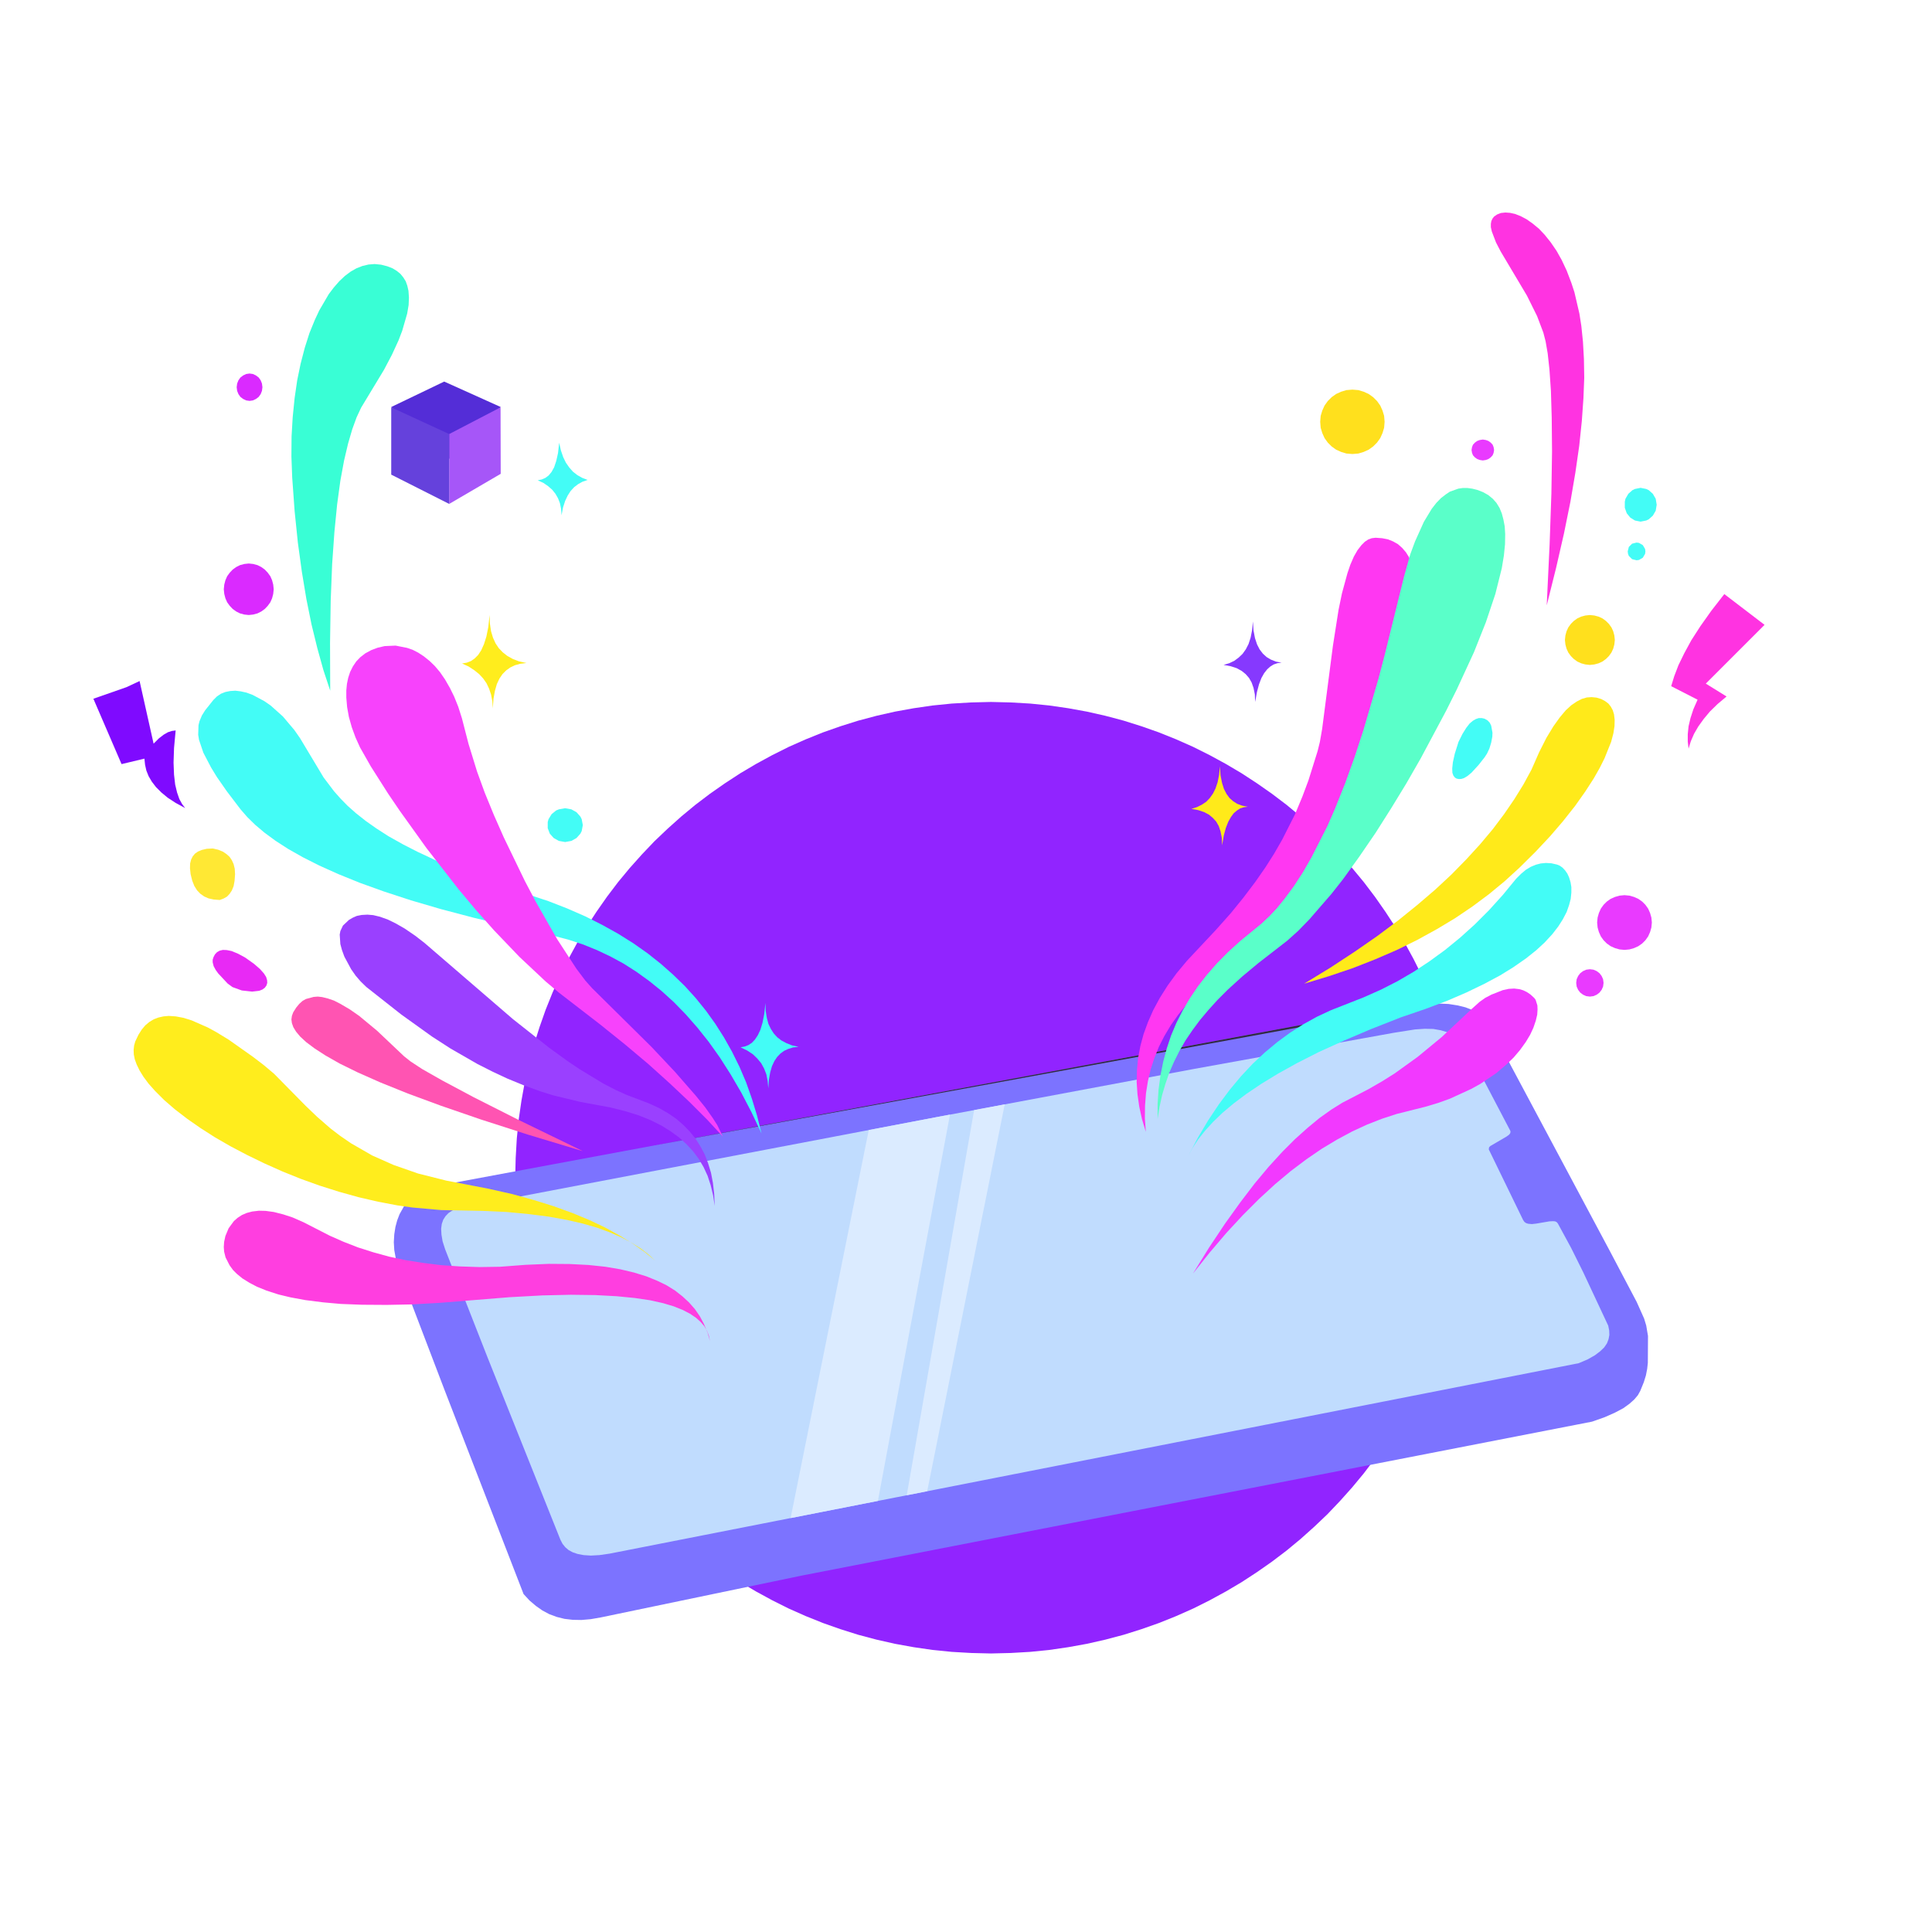 <?xml version="1.0" standalone="no"?><!DOCTYPE svg PUBLIC "-//W3C//DTD SVG 1.1//EN" "http://www.w3.org/Graphics/SVG/1.1/DTD/svg11.dtd"><svg height="1200" node-id="1" sillyvg="true" template-height="1200" template-width="1200" version="1.1" viewBox="0 0 1200 1200" width="1200" xmlns="http://www.w3.org/2000/svg" xmlns:xlink="http://www.w3.org/1999/xlink"><defs node-id="545"><clipPath id="SVGID_2_" node-id="5"><path d="M 911.00 731.50 L 910.70 743.80 L 910.00 755.90 L 908.80 767.80 L 907.10 779.50 L 905.00 791.10 L 902.40 802.60 L 899.40 813.90 L 895.90 825.00 L 892.10 835.80 L 887.80 846.50 L 883.10 857.10 L 878.00 867.30 L 872.50 877.40 L 866.70 887.20 L 860.50 896.70 L 854.00 906.00 L 847.10 915.10 L 839.90 923.80 L 832.30 932.30 L 824.50 940.50 L 816.30 948.30 L 807.80 955.90 L 799.10 963.10 L 790.00 970.00 L 780.70 976.50 L 771.20 982.70 L 761.40 988.50 L 751.30 994.00 L 741.10 999.10 L 730.50 1003.80 L 719.80 1008.10 L 709.00 1011.90 L 697.90 1015.40 L 686.60 1018.40 L 675.10 1021.00 L 663.50 1023.10 L 651.80 1024.80 L 639.90 1026.00 L 627.80 1026.70 L 615.50 1027.00 L 603.20 1026.70 L 591.10 1026.00 L 579.20 1024.80 L 567.50 1023.10 L 555.90 1021.00 L 544.40 1018.40 L 533.10 1015.40 L 522.00 1011.90 L 511.20 1008.10 L 500.50 1003.80 L 489.90 999.10 L 479.70 994.00 L 469.60 988.50 L 459.80 982.70 L 450.30 976.50 L 441.00 970.00 L 431.90 963.10 L 423.20 955.90 L 414.70 948.30 L 406.50 940.50 L 398.70 932.30 L 391.10 923.80 L 383.90 915.10 L 377.00 906.00 L 370.50 896.70 L 364.30 887.20 L 358.50 877.40 L 353.00 867.30 L 347.90 857.10 L 343.20 846.50 L 338.90 835.80 L 335.10 825.00 L 331.60 813.90 L 328.60 802.60 L 326.00 791.10 L 323.90 779.50 L 322.20 767.80 L 321.00 755.90 L 320.30 743.80 L 320.00 731.50 L 320.30 719.20 L 321.00 707.10 L 322.20 695.20 L 323.90 683.50 L 326.00 671.90 L 328.60 660.40 L 331.60 649.10 L 335.10 638.00 L 338.90 627.20 L 343.20 616.50 L 347.90 605.90 L 353.00 595.70 L 358.50 585.60 L 364.30 575.80 L 370.50 566.30 L 377.00 557.00 L 383.90 547.90 L 391.10 539.20 L 398.70 530.70 L 406.50 522.50 L 414.70 514.70 L 423.20 507.10 L 431.90 499.90 L 441.00 493.00 L 450.30 486.50 L 459.80 480.30 L 469.60 474.50 L 479.70 469.00 L 489.90 463.90 L 500.50 459.20 L 511.20 454.90 L 522.00 451.10 L 533.10 447.60 L 544.40 444.60 L 555.90 442.00 L 567.50 439.90 L 579.20 438.20 L 591.10 437.00 L 603.20 436.30 L 615.50 436.00 L 627.80 436.30 L 639.90 437.00 L 651.80 438.20 L 663.50 439.90 L 675.10 442.00 L 686.60 444.60 L 697.90 447.60 L 709.00 451.10 L 719.80 454.90 L 730.50 459.20 L 741.10 463.90 L 751.30 469.00 L 761.40 474.50 L 771.20 480.30 L 780.70 486.50 L 790.00 493.00 L 799.10 499.90 L 807.80 507.10 L 816.30 514.70 L 824.50 522.50 L 832.30 530.70 L 839.90 539.20 L 847.10 547.90 L 854.00 557.00 L 860.50 566.30 L 866.70 575.80 L 872.50 585.60 L 878.00 595.70 L 883.10 605.90 L 887.80 616.50 L 892.10 627.20 L 895.90 638.00 L 899.40 649.10 L 902.40 660.40 L 905.00 671.90 L 907.10 683.50 L 908.80 695.20 L 910.00 707.10 L 910.70 719.20 L 911.00 731.50 Z" fill="#000000" fill-rule="nonzero" node-id="548" stroke="none" target-height="591" target-width="591" target-x="320" target-y="436"></path></clipPath><clipPath id="SVGID_4_" node-id="11"><path d="M 305.00 429.00 L 916.00 429.00 L 916.00 1063.00 L 305.00 1063.00 Z" fill="#000000" fill-rule="nonzero" node-id="552" stroke="none" target-height="634" target-width="611" target-x="305" target-y="429"></path></clipPath><clipPath id="SVGID_6_" node-id="16"><path d="M 320.00 436.00 L 911.00 436.00 L 911.00 1027.00 L 320.00 1027.00 L 320.00 436.00" fill="#000000" fill-rule="nonzero" node-id="556" stroke="none" target-height="591" target-width="591" target-x="320" target-y="436"></path></clipPath><clipPath id="SVGID_8_" node-id="22"><path d="" fill="none" node-id="0" stroke="none" target-height="0" target-width="0" target-x="0" target-y="0"></path></clipPath><clipPath id="SVGID_10_" node-id="27"><path d="" fill="none" node-id="0" stroke="none" target-height="0" target-width="0" target-x="0" target-y="0"></path></clipPath><clipPath id="SVGID_12_" node-id="33"><path d="M 661.00 424.00 L 795.00 424.00 L 795.00 552.00 L 661.00 552.00 Z" fill="#000000" fill-rule="nonzero" node-id="568" stroke="none" target-height="128" target-width="134" target-x="661" target-y="424"></path></clipPath><clipPath id="SVGID_14_" node-id="38"><path d="M 666.00 436.00 L 782.00 436.00 L 782.00 545.00 L 666.00 545.00 L 666.00 436.00" fill="#000000" fill-rule="nonzero" node-id="572" stroke="none" target-height="109" target-width="116" target-x="666" target-y="436"></path></clipPath><clipPath id="SVGID_16_" node-id="44"><path d="" fill="none" node-id="0" stroke="none" target-height="0" target-width="0" target-x="0" target-y="0"></path></clipPath><clipPath id="SVGID_18_" node-id="49"><path d="" fill="none" node-id="0" stroke="none" target-height="0" target-width="0" target-x="0" target-y="0"></path></clipPath><clipPath id="SVGID_20_" node-id="55"><path d="" fill="none" node-id="0" stroke="none" target-height="0" target-width="0" target-x="0" target-y="0"></path></clipPath><clipPath id="SVGID_22_" node-id="60"><path d="" fill="none" node-id="0" stroke="none" target-height="0" target-width="0" target-x="0" target-y="0"></path></clipPath><clipPath id="SVGID_24_" node-id="66"><path d="M 449.00 688.00 L 559.00 688.00 L 559.00 793.00 L 449.00 793.00 Z" fill="#000000" fill-rule="nonzero" node-id="592" stroke="none" target-height="105" target-width="110" target-x="449" target-y="688"></path></clipPath><clipPath id="SVGID_26_" node-id="71"><path d="M 454.00 693.00 L 548.00 693.00 L 548.00 787.00 L 454.00 787.00 L 454.00 693.00" fill="#000000" fill-rule="nonzero" node-id="596" stroke="none" target-height="94" target-width="94" target-x="454" target-y="693"></path></clipPath><clipPath id="SVGID_28_" node-id="77"><path d="" fill="none" node-id="0" stroke="none" target-height="0" target-width="0" target-x="0" target-y="0"></path></clipPath><clipPath id="SVGID_30_" node-id="82"><path d="" fill="none" node-id="0" stroke="none" target-height="0" target-width="0" target-x="0" target-y="0"></path></clipPath><clipPath id="SVGID_32_" node-id="88"><path d="" fill="none" node-id="0" stroke="none" target-height="0" target-width="0" target-x="0" target-y="0"></path></clipPath><clipPath id="SVGID_34_" node-id="93"><path d="" fill="none" node-id="0" stroke="none" target-height="0" target-width="0" target-x="0" target-y="0"></path></clipPath><clipPath id="SVGID_36_" node-id="99"><path d="M 583.00 964.00 L 693.00 964.00 L 693.00 1069.00 L 583.00 1069.00 Z" fill="#000000" fill-rule="nonzero" node-id="616" stroke="none" target-height="105" target-width="110" target-x="583" target-y="964"></path></clipPath><clipPath id="SVGID_38_" node-id="104"><path d="M 588.00 969.00 L 682.00 969.00 L 682.00 1027.00 L 588.00 1027.00 L 588.00 969.00" fill="#000000" fill-rule="nonzero" node-id="620" stroke="none" target-height="58" target-width="94" target-x="588" target-y="969"></path></clipPath><clipPath id="SVGID_40_" node-id="110"><path d="" fill="none" node-id="0" stroke="none" target-height="0" target-width="0" target-x="0" target-y="0"></path></clipPath><clipPath id="SVGID_42_" node-id="115"><path d="" fill="none" node-id="0" stroke="none" target-height="0" target-width="0" target-x="0" target-y="0"></path></clipPath><clipPath id="SVGID_44_" node-id="121"><path d="" fill="none" node-id="0" stroke="none" target-height="0" target-width="0" target-x="0" target-y="0"></path></clipPath><clipPath id="SVGID_46_" node-id="126"><path d="" fill="none" node-id="0" stroke="none" target-height="0" target-width="0" target-x="0" target-y="0"></path></clipPath><clipPath id="SVGID_48_" node-id="132"><path d="M 300.00 578.00 L 410.00 578.00 L 410.00 683.00 L 300.00 683.00 Z" fill="#000000" fill-rule="nonzero" node-id="640" stroke="none" target-height="105" target-width="110" target-x="300" target-y="578"></path></clipPath><clipPath id="SVGID_50_" node-id="137"><path d="M 320.00 583.00 L 399.00 583.00 L 399.00 677.00 L 320.00 677.00 L 320.00 583.00" fill="#000000" fill-rule="nonzero" node-id="644" stroke="none" target-height="94" target-width="79" target-x="320" target-y="583"></path></clipPath><clipPath id="SVGID_52_" node-id="143"><path d="" fill="none" node-id="0" stroke="none" target-height="0" target-width="0" target-x="0" target-y="0"></path></clipPath><clipPath id="SVGID_54_" node-id="148"><path d="" fill="none" node-id="0" stroke="none" target-height="0" target-width="0" target-x="0" target-y="0"></path></clipPath><clipPath id="SVGID_56_" node-id="154"><path d="" fill="none" node-id="0" stroke="none" target-height="0" target-width="0" target-x="0" target-y="0"></path></clipPath><clipPath id="SVGID_58_" node-id="159"><path d="" fill="none" node-id="0" stroke="none" target-height="0" target-width="0" target-x="0" target-y="0"></path></clipPath><clipPath id="SVGID_60_" node-id="165"><path d="M 489.00 562.00 L 567.00 562.00 L 567.00 638.00 L 489.00 638.00 Z" fill="#000000" fill-rule="nonzero" node-id="664" stroke="none" target-height="76" target-width="78" target-x="489" target-y="562"></path></clipPath><clipPath id="SVGID_62_" node-id="170"><path d="M 494.00 567.00 L 560.00 567.00 L 560.00 633.00 L 494.00 633.00 L 494.00 567.00" fill="#000000" fill-rule="nonzero" node-id="668" stroke="none" target-height="66" target-width="66" target-x="494" target-y="567"></path></clipPath><clipPath id="SVGID_64_" node-id="176"><path d="" fill="none" node-id="0" stroke="none" target-height="0" target-width="0" target-x="0" target-y="0"></path></clipPath><clipPath id="SVGID_66_" node-id="181"><path d="" fill="none" node-id="0" stroke="none" target-height="0" target-width="0" target-x="0" target-y="0"></path></clipPath><clipPath id="SVGID_68_" node-id="187"><path d="" fill="none" node-id="0" stroke="none" target-height="0" target-width="0" target-x="0" target-y="0"></path></clipPath><clipPath id="SVGID_70_" node-id="192"><path d="" fill="none" node-id="0" stroke="none" target-height="0" target-width="0" target-x="0" target-y="0"></path></clipPath><clipPath id="SVGID_72_" node-id="198"><path d="M 776.00 645.00 L 854.00 645.00 L 854.00 721.00 L 776.00 721.00 Z" fill="#000000" fill-rule="nonzero" node-id="688" stroke="none" target-height="76" target-width="78" target-x="776" target-y="645"></path></clipPath><clipPath id="SVGID_74_" node-id="203"><path d="M 781.00 650.00 L 847.00 650.00 L 847.00 716.00 L 781.00 716.00 L 781.00 650.00" fill="#000000" fill-rule="nonzero" node-id="692" stroke="none" target-height="66" target-width="66" target-x="781" target-y="650"></path></clipPath><clipPath id="SVGID_76_" node-id="209"><path d="" fill="none" node-id="0" stroke="none" target-height="0" target-width="0" target-x="0" target-y="0"></path></clipPath><clipPath id="SVGID_78_" node-id="214"><path d="" fill="none" node-id="0" stroke="none" target-height="0" target-width="0" target-x="0" target-y="0"></path></clipPath><clipPath id="SVGID_80_" node-id="220"><path d="" fill="none" node-id="0" stroke="none" target-height="0" target-width="0" target-x="0" target-y="0"></path></clipPath><clipPath id="SVGID_82_" node-id="225"><path d="" fill="none" node-id="0" stroke="none" target-height="0" target-width="0" target-x="0" target-y="0"></path></clipPath><clipPath id="SVGID_84_" node-id="231"><path d="M 653.00 646.00 L 712.00 646.00 L 712.00 705.00 L 653.00 705.00 Z" fill="#000000" fill-rule="nonzero" node-id="712" stroke="none" target-height="59" target-width="59" target-x="653" target-y="646"></path></clipPath><clipPath id="SVGID_86_" node-id="236"><path d="M 658.00 651.00 L 707.00 651.00 L 707.00 700.00 L 658.00 700.00 L 658.00 651.00" fill="#000000" fill-rule="nonzero" node-id="716" stroke="none" target-height="49" target-width="49" target-x="658" target-y="651"></path></clipPath><clipPath id="SVGID_88_" node-id="242"><path d="" fill="none" node-id="0" stroke="none" target-height="0" target-width="0" target-x="0" target-y="0"></path></clipPath><clipPath id="SVGID_90_" node-id="247"><path d="" fill="none" node-id="0" stroke="none" target-height="0" target-width="0" target-x="0" target-y="0"></path></clipPath><clipPath id="SVGID_92_" node-id="253"><path d="M 497.60 978.70 L 988.90 883.00 L 996.80 880.20 L 1003.10 877.40 L 1008.20 874.70 L 1012.10 871.90 L 1015.10 869.20 L 1017.30 866.60 L 1018.80 863.90 L 1021.00 858.50 L 1022.30 854.30 L 1023.10 850.20 L 1023.50 846.50 L 1023.60 829.80 L 1022.50 823.30 L 1021.20 819.00 L 1016.60 808.70 L 1000.10 777.40 L 925.00 636.70 L 923.10 633.90 L 920.70 631.40 L 917.80 629.20 L 914.40 627.30 L 910.30 625.70 L 905.50 624.50 L 899.80 623.60 L 893.10 623.30 L 885.30 623.50 L 876.20 624.30 L 865.70 625.90 L 277.80 735.40 L 266.40 738.10 L 260.00 740.50 L 256.00 743.10 L 251.70 747.90 L 248.20 754.10 L 246.70 758.00 L 245.60 762.10 L 244.90 766.60 L 244.60 771.60 L 244.90 776.50 L 245.90 782.00 L 247.60 787.90 L 254.50 806.70 L 276.10 863.30 L 325.20 990.10 L 328.90 994.10 L 332.90 997.50 L 336.90 1000.30 L 341.20 1002.60 L 345.80 1004.30 L 350.60 1005.50 L 355.70 1006.10 L 361.10 1006.20 L 366.90 1005.70 L 373.20 1004.60 L 497.60 978.70 Z" fill="#000000" fill-rule="nonzero" node-id="728" stroke="none" target-height="382.9" target-width="779" target-x="244.6" target-y="623.3"></path></clipPath><clipPath id="SVGID_94_" node-id="259"><path d="M 239.00 613.00 L 1030.00 613.00 L 1030.00 1012.00 L 239.00 1012.00 Z" fill="#000000" fill-rule="nonzero" node-id="732" stroke="none" target-height="399" target-width="791" target-x="239" target-y="613"></path></clipPath><clipPath id="SVGID_96_" node-id="264"><path d="M 239.00 620.00 L 1025.00 620.00 L 1025.00 1010.00 L 239.00 1010.00 L 239.00 620.00" fill="#000000" fill-rule="nonzero" node-id="736" stroke="none" target-height="390" target-width="786" target-x="239" target-y="620"></path></clipPath><clipPath id="SVGID_98_" node-id="270"><path d="M 259.30 738.40 L 882.30 613.40 L 920.20 617.30 L 259.30 738.40" fill="#000000" fill-rule="nonzero" node-id="740" stroke="none" target-height="125" target-width="660.9" target-x="259.3" target-y="613.4"></path></clipPath><clipPath id="SVGID_100_" node-id="275"><path d="M 259.30 738.40 L 849.40 620.00 L 905.50 620.00 L 259.30 738.40" fill="#000000" fill-rule="nonzero" node-id="744" stroke="none" target-height="118.4" target-width="646.2" target-x="259.3" target-y="620"></path></clipPath><clipPath id="SVGID_102_" node-id="281"><path d="" fill="none" node-id="0" stroke="none" target-height="0" target-width="0" target-x="0" target-y="0"></path></clipPath><clipPath id="SVGID_104_" node-id="286"><path d="" fill="none" node-id="0" stroke="none" target-height="0" target-width="0" target-x="0" target-y="0"></path></clipPath><clipPath id="SVGID_106_" node-id="292"><path d="M 582.60 693.70 L 284.00 750.60 L 280.90 751.90 L 278.50 753.50 L 276.70 755.40 L 275.30 757.60 L 274.40 760.20 L 274.00 763.20 L 274.20 766.80 L 274.90 771.00 L 276.50 776.00 L 302.70 842.80 L 348.10 956.40 L 349.40 958.90 L 351.10 961.00 L 353.20 962.80 L 355.80 964.20 L 358.80 965.20 L 362.50 965.90 L 367.00 966.20 L 372.30 965.90 L 378.60 965.00 L 980.60 846.70 L 986.20 844.30 L 990.60 841.80 L 993.90 839.30 L 996.40 836.90 L 998.10 834.40 L 999.10 831.80 L 999.60 829.20 L 999.50 826.40 L 998.90 823.40 L 983.40 790.30 L 975.90 775.20 L 967.60 759.90 L 966.90 759.10 L 965.90 758.60 L 964.60 758.50 L 962.40 758.60 L 954.20 760.00 L 951.50 760.30 L 949.20 760.10 L 947.90 759.70 L 946.80 758.90 L 946.00 757.70 L 924.70 713.90 L 924.90 712.60 L 925.70 711.80 L 935.80 705.90 L 937.30 704.80 L 938.00 703.90 L 938.20 703.10 L 938.10 702.40 L 911.10 650.90 L 908.60 647.70 L 905.70 645.00 L 902.50 642.80 L 898.90 641.10 L 894.80 639.90 L 890.20 639.10 L 884.90 639.00 L 878.90 639.40 L 865.60 641.50 L 741.80 663.90 L 582.60 693.70 Z" fill="#000000" fill-rule="nonzero" node-id="756" stroke="none" target-height="327.2" target-width="725.6" target-x="274" target-y="639"></path></clipPath><clipPath id="SVGID_108_" node-id="298"><path d="M 269.00 634.00 L 1005.00 634.00 L 1005.00 972.00 L 269.00 972.00 Z" fill="#000000" fill-rule="nonzero" node-id="760" stroke="none" target-height="338" target-width="736" target-x="269" target-y="634"></path></clipPath><clipPath id="SVGID_110_" node-id="303"><path d="M 271.00 637.00 L 1004.00 637.00 L 1004.00 969.00 L 271.00 969.00 L 271.00 637.00" fill="#000000" fill-rule="nonzero" node-id="764" stroke="none" target-height="332" target-width="733" target-x="271" target-y="637"></path></clipPath><clipPath id="SVGID_112_" node-id="309"><path d="M 487.60 960.10 L 542.40 688.00 L 594.60 667.90 L 542.40 947.70 L 487.60 960.10" fill="#000000" fill-rule="nonzero" node-id="768" stroke="none" target-height="292.2" target-width="107" target-x="487.6" target-y="667.9"></path></clipPath><clipPath id="SVGID_114_" node-id="314"><path d="M 487.60 960.10 L 542.40 688.00 L 594.60 667.90 L 542.40 947.70 L 487.60 960.10" fill="#000000" fill-rule="nonzero" node-id="772" stroke="none" target-height="292.2" target-width="107" target-x="487.6" target-y="667.9"></path></clipPath><clipPath id="SVGID_116_" node-id="320"><path d="M 557.70 960.10 L 606.20 682.90 L 626.00 676.20 L 570.20 954.70 L 557.70 960.10" fill="#000000" fill-rule="nonzero" node-id="776" stroke="none" target-height="283.9" target-width="68.3" target-x="557.7" target-y="676.2"></path></clipPath><clipPath id="SVGID_118_" node-id="325"><path d="M 557.70 960.10 L 606.20 682.90 L 626.00 676.20 L 570.20 954.70 L 557.70 960.10" fill="#000000" fill-rule="nonzero" node-id="780" stroke="none" target-height="283.9" target-width="68.3" target-x="557.7" target-y="676.2"></path></clipPath><clipPath id="SVGID_120_" node-id="331"><path d="M 818.40 466.50 L 812.70 484.70 L 809.00 494.60 L 804.30 505.90 L 796.40 521.50 L 791.40 530.20 L 786.00 538.70 L 779.60 547.90 L 772.10 557.80 L 764.30 567.40 L 755.20 577.60 L 737.30 596.70 L 730.80 604.50 L 725.20 612.20 L 720.40 619.80 L 716.30 627.40 L 713.00 634.90 L 710.30 642.30 L 708.30 649.70 L 706.90 657.20 L 706.20 664.60 L 706.00 672.10 L 706.50 679.60 L 707.60 687.30 L 709.30 695.10 L 711.70 703.00 L 711.10 694.70 L 711.20 686.70 L 711.80 679.00 L 713.00 671.50 L 714.70 664.20 L 717.00 657.20 L 719.80 650.20 L 723.20 643.50 L 727.20 636.80 L 731.80 630.30 L 737.00 623.90 L 743.00 617.60 L 749.70 611.40 L 764.30 599.40 L 772.00 592.70 L 780.10 584.90 L 787.90 576.80 L 804.10 558.30 L 811.90 548.40 L 819.70 538.00 L 827.40 526.90 L 834.70 515.60 L 841.70 503.90 L 848.40 491.80 L 854.60 479.50 L 860.30 466.90 L 865.40 454.20 L 868.90 444.50 L 871.90 434.90 L 876.80 415.50 L 878.60 405.60 L 879.90 395.90 L 880.70 386.30 L 881.00 376.70 L 880.70 368.40 L 879.90 361.40 L 878.80 355.50 L 877.20 350.60 L 875.40 346.50 L 873.30 343.10 L 870.90 340.30 L 868.30 338.00 L 865.30 336.30 L 862.10 335.00 L 858.50 334.30 L 854.40 334.00 L 852.00 334.30 L 849.80 335.10 L 847.70 336.50 L 845.60 338.60 L 843.20 341.70 L 840.90 345.70 L 838.70 350.80 L 836.90 356.10 L 833.50 368.60 L 831.40 378.80 L 827.90 401.10 L 821.20 452.80 L 819.80 460.80 L 818.40 466.50 Z" fill="#000000" fill-rule="nonzero" node-id="784" stroke="none" target-height="369" target-width="175" target-x="706" target-y="334"></path></clipPath><clipPath id="SVGID_122_" node-id="337"><path d="M 875.90 344.40 L 878.90 336.30 L 884.40 324.10 L 889.30 316.00 L 892.10 312.40 L 895.00 309.40 L 898.10 307.00 L 900.50 305.40 L 905.80 303.50 L 908.60 303.10 L 911.40 303.10 L 914.40 303.50 L 917.60 304.30 L 921.20 305.70 L 924.40 307.50 L 927.20 309.80 L 929.50 312.40 L 931.40 315.50 L 932.80 318.90 L 933.80 322.70 L 934.60 326.90 L 934.90 331.70 L 934.80 338.00 L 934.10 345.00 L 932.80 352.90 L 928.80 368.90 L 922.90 386.50 L 915.50 405.10 L 904.80 428.30 L 898.20 441.50 L 882.40 471.10 L 873.50 486.60 L 864.10 502.00 L 854.40 517.30 L 844.20 532.20 L 834.10 546.20 L 827.00 555.20 L 813.40 570.90 L 806.30 578.20 L 799.50 584.30 L 781.70 598.10 L 771.60 606.50 L 762.70 614.60 L 756.30 621.00 L 750.50 627.40 L 745.30 633.60 L 740.70 639.80 L 736.30 646.30 L 732.50 652.90 L 729.20 659.50 L 726.30 666.20 L 723.90 673.10 L 721.80 680.20 L 720.20 687.50 L 719.00 695.00 L 719.00 685.70 L 719.60 676.70 L 720.80 667.90 L 722.50 659.40 L 724.70 651.20 L 727.40 643.10 L 730.70 635.30 L 734.60 627.60 L 739.00 620.10 L 744.00 612.70 L 749.60 605.50 L 755.80 598.40 L 762.70 591.40 L 770.30 584.50 L 783.50 573.70 L 788.40 569.10 L 793.20 564.00 L 797.80 558.30 L 803.60 550.50 L 809.20 541.90 L 814.60 532.50 L 824.50 513.00 L 829.10 502.50 L 835.50 486.50 L 841.40 470.10 L 846.80 453.60 L 856.20 421.50 L 860.10 406.60 L 872.10 358.00 L 875.90 344.40 Z" fill="#000000" fill-rule="nonzero" node-id="788" stroke="none" target-height="391.9" target-width="215.9" target-x="719" target-y="303.1"></path></clipPath><clipPath id="SVGID_124_" node-id="343"><path d="M 810.00 611.00 L 826.20 601.10 L 841.30 591.20 L 855.30 581.50 L 868.30 571.80 L 880.30 562.10 L 891.40 552.60 L 901.60 543.10 L 910.90 533.60 L 919.40 524.30 L 927.20 515.00 L 934.20 505.70 L 940.50 496.50 L 946.20 487.30 L 951.20 478.10 L 956.00 467.20 L 960.50 458.30 L 964.80 451.20 L 968.80 445.60 L 972.50 441.20 L 976.00 438.00 L 979.40 435.70 L 982.50 434.10 L 985.60 433.20 L 988.60 433.00 L 991.60 433.30 L 994.60 434.20 L 997.00 435.50 L 999.00 437.00 L 1000.50 438.90 L 1001.70 441.10 L 1002.50 443.70 L 1002.90 447.10 L 1002.80 451.00 L 1002.10 455.50 L 1000.70 460.80 L 996.60 471.00 L 993.60 477.00 L 989.90 483.50 L 984.60 491.70 L 978.30 500.60 L 970.70 510.20 L 962.80 519.40 L 953.80 529.00 L 943.70 539.00 L 934.50 547.40 L 924.80 555.40 L 914.60 563.00 L 903.80 570.30 L 892.30 577.20 L 880.30 583.80 L 867.70 590.00 L 854.30 595.80 L 840.30 601.30 L 825.50 606.30 L 810.00 611.00 Z" fill="#000000" fill-rule="nonzero" node-id="792" stroke="none" target-height="178" target-width="192.9" target-x="810" target-y="433"></path></clipPath><clipPath id="SVGID_126_" node-id="349"><path d="M 738.00 718.00 L 744.10 706.50 L 750.40 695.90 L 757.00 686.00 L 763.80 676.90 L 770.80 668.50 L 778.00 660.80 L 785.50 653.80 L 793.30 647.30 L 801.20 641.50 L 809.50 636.20 L 818.00 631.50 L 826.80 627.40 L 846.90 619.50 L 857.70 614.70 L 868.10 609.40 L 878.20 603.50 L 888.00 597.00 L 897.60 590.00 L 906.90 582.40 L 916.00 574.20 L 924.80 565.40 L 933.40 555.90 L 941.70 545.80 L 944.80 542.70 L 947.80 540.20 L 950.80 538.40 L 953.90 537.10 L 957.00 536.30 L 960.20 536.00 L 963.60 536.20 L 967.10 537.00 L 968.80 537.70 L 970.50 538.90 L 972.10 540.60 L 973.50 542.60 L 974.60 545.00 L 975.50 548.00 L 976.00 551.00 L 976.00 554.40 L 975.60 558.30 L 974.60 562.10 L 973.10 566.40 L 970.70 571.00 L 967.90 575.40 L 964.20 580.20 L 959.40 585.40 L 954.20 590.20 L 947.80 595.30 L 939.90 600.80 L 931.80 605.80 L 922.10 611.00 L 910.70 616.50 L 899.10 621.50 L 885.60 626.60 L 870.10 631.90 L 851.30 639.30 L 834.40 646.50 L 819.20 653.40 L 805.80 660.20 L 793.90 666.80 L 783.40 673.20 L 774.20 679.40 L 766.20 685.40 L 759.30 691.20 L 753.40 696.90 L 748.40 702.40 L 744.20 707.70 L 740.80 712.90 L 738.00 718.00 Z" fill="#000000" fill-rule="nonzero" node-id="796" stroke="none" target-height="182" target-width="238" target-x="738" target-y="536"></path></clipPath><clipPath id="SVGID_128_" node-id="355"><path d="M 741.00 791.00 L 751.10 774.70 L 760.90 760.00 L 770.30 746.90 L 779.30 735.10 L 788.00 724.70 L 796.40 715.50 L 804.40 707.50 L 812.20 700.50 L 819.60 694.40 L 826.90 689.20 L 833.80 684.90 L 850.00 676.50 L 858.50 671.60 L 866.30 666.70 L 880.60 656.40 L 895.40 644.20 L 914.30 626.50 L 919.10 622.20 L 922.50 619.80 L 926.30 617.80 L 933.40 615.00 L 937.10 614.20 L 940.50 614.00 L 943.80 614.40 L 946.10 615.10 L 948.40 616.20 L 950.60 617.70 L 952.90 619.80 L 953.80 621.00 L 954.90 624.50 L 955.00 627.00 L 954.80 630.20 L 953.90 634.00 L 952.40 638.40 L 950.40 642.70 L 947.70 647.20 L 944.10 652.20 L 940.10 656.90 L 935.20 661.60 L 929.30 666.60 L 919.50 673.20 L 913.70 676.40 L 900.60 682.40 L 893.40 685.00 L 885.40 687.40 L 867.50 691.90 L 858.30 694.90 L 849.10 698.50 L 839.80 702.80 L 830.50 707.80 L 821.00 713.50 L 811.50 720.00 L 801.80 727.30 L 792.00 735.50 L 782.10 744.60 L 772.10 754.60 L 761.90 765.60 L 751.50 777.80 L 741.00 791.00 Z" fill="#000000" fill-rule="nonzero" node-id="800" stroke="none" target-height="177" target-width="214" target-x="741" target-y="614"></path></clipPath><clipPath id="SVGID_130_" node-id="361"><path d="M 960.70 376.00 L 962.50 338.00 L 963.60 306.40 L 964.00 280.40 L 963.80 259.40 L 963.30 242.70 L 962.40 229.60 L 961.30 219.50 L 960.00 212.00 L 958.60 206.60 L 954.70 196.30 L 948.40 183.60 L 932.10 156.20 L 929.20 150.60 L 926.60 143.80 L 926.00 141.10 L 926.00 139.00 L 926.30 137.30 L 927.00 135.80 L 928.00 134.50 L 929.90 133.20 L 932.20 132.30 L 935.00 132.00 L 937.90 132.20 L 941.10 132.90 L 944.80 134.40 L 948.20 136.20 L 951.90 138.80 L 955.90 142.10 L 959.40 145.80 L 963.10 150.40 L 966.80 155.80 L 970.00 161.50 L 973.10 168.10 L 976.00 175.70 L 977.90 181.50 L 981.00 194.80 L 982.20 202.50 L 983.20 212.20 L 983.80 222.90 L 984.00 234.60 L 983.50 247.40 L 982.50 261.50 L 980.90 276.80 L 978.50 293.50 L 975.40 311.70 L 971.40 331.40 L 966.50 352.80 L 960.70 376.00 Z" fill="#000000" fill-rule="nonzero" node-id="804" stroke="none" target-height="244" target-width="58" target-x="926" target-y="132"></path></clipPath><clipPath id="SVGID_132_" node-id="367"><path d="M 1071.00 369.00 L 1096.00 388.10 L 1059.50 424.60 L 1072.40 432.60 L 1066.80 437.30 L 1062.00 442.00 L 1058.10 446.70 L 1054.80 451.30 L 1052.20 455.80 L 1050.20 460.40 L 1048.80 465.00 L 1048.30 460.60 L 1048.30 456.00 L 1048.80 451.10 L 1050.00 446.00 L 1051.80 440.50 L 1054.40 434.60 L 1038.00 426.20 L 1039.90 420.00 L 1042.50 413.20 L 1046.10 405.80 L 1050.50 397.70 L 1056.10 389.00 L 1062.90 379.40 L 1071.00 369.00 Z" fill="#000000" fill-rule="nonzero" node-id="808" stroke="none" target-height="96" target-width="58" target-x="1038" target-y="369"></path></clipPath><clipPath id="SVGID_134_" node-id="373"><path d="M 860.00 262.00 L 859.70 265.70 L 858.70 269.00 L 857.30 272.10 L 855.30 274.90 L 852.90 277.30 L 850.10 279.30 L 847.00 280.70 L 843.70 281.70 L 840.00 282.00 L 836.30 281.70 L 833.00 280.70 L 829.90 279.30 L 827.10 277.30 L 824.70 274.90 L 822.70 272.10 L 821.30 269.00 L 820.30 265.70 L 820.00 262.00 L 820.30 258.30 L 821.30 255.00 L 822.70 251.90 L 824.70 249.10 L 827.10 246.70 L 829.90 244.70 L 833.00 243.30 L 836.30 242.30 L 840.00 242.00 L 843.70 242.30 L 847.00 243.30 L 850.10 244.70 L 852.90 246.70 L 855.30 249.10 L 857.30 251.90 L 858.70 255.00 L 859.70 258.30 L 860.00 262.00 Z" fill="#000000" fill-rule="nonzero" node-id="812" stroke="none" target-height="40" target-width="40" target-x="820" target-y="242"></path></clipPath><clipPath id="SVGID_136_" node-id="379"><path d="M 1003.00 397.50 L 1002.70 400.30 L 1002.00 402.90 L 1000.90 405.30 L 999.30 407.50 L 997.50 409.30 L 995.30 410.90 L 992.90 412.00 L 990.30 412.70 L 987.50 413.00 L 984.70 412.70 L 982.10 412.00 L 979.70 410.90 L 977.50 409.30 L 975.70 407.50 L 974.10 405.30 L 973.00 402.90 L 972.30 400.30 L 972.00 397.50 L 972.30 394.70 L 973.00 392.10 L 974.10 389.70 L 975.70 387.50 L 977.50 385.70 L 979.70 384.10 L 982.10 383.00 L 984.70 382.30 L 987.50 382.00 L 990.30 382.30 L 992.90 383.00 L 995.30 384.10 L 997.50 385.70 L 999.30 387.50 L 1000.90 389.70 L 1002.00 392.10 L 1002.70 394.70 L 1003.00 397.50 Z" fill="#000000" fill-rule="nonzero" node-id="816" stroke="none" target-height="31" target-width="31" target-x="972" target-y="382"></path></clipPath><clipPath id="SVGID_138_" node-id="385"><path d="M 1029.00 313.50 L 1028.40 317.20 L 1026.60 320.30 L 1024.00 322.60 L 1022.50 323.30 L 1019.00 324.00 L 1015.50 323.30 L 1012.60 321.50 L 1010.40 318.80 L 1009.20 315.40 L 1009.20 311.60 L 1009.60 309.80 L 1011.40 306.70 L 1014.00 304.40 L 1015.50 303.70 L 1019.00 303.00 L 1022.50 303.70 L 1024.00 304.40 L 1026.60 306.70 L 1028.40 309.80 L 1029.00 313.50 Z" fill="#000000" fill-rule="nonzero" node-id="820" stroke="none" target-height="21" target-width="19.8" target-x="1009.2" target-y="303"></path></clipPath><clipPath id="SVGID_140_" node-id="391"><path d="M 1022.00 342.50 L 1021.80 344.00 L 1020.40 346.40 L 1018.00 347.80 L 1016.50 348.00 L 1013.70 347.30 L 1011.70 345.30 L 1011.20 344.00 L 1011.00 342.50 L 1011.70 339.70 L 1013.70 337.70 L 1016.50 337.00 L 1018.00 337.20 L 1020.40 338.60 L 1021.80 341.00 L 1022.00 342.50 Z" fill="#000000" fill-rule="nonzero" node-id="824" stroke="none" target-height="11" target-width="11" target-x="1011" target-y="337"></path></clipPath><clipPath id="SVGID_142_" node-id="397"><path d="M 928.00 279.50 L 927.70 281.30 L 927.10 282.80 L 925.90 284.10 L 924.50 285.10 L 922.90 285.70 L 921.00 286.00 L 919.10 285.70 L 917.50 285.10 L 916.10 284.10 L 914.90 282.80 L 914.30 281.30 L 914.00 279.50 L 914.30 277.70 L 914.90 276.20 L 916.10 274.90 L 917.50 273.90 L 919.10 273.30 L 921.00 273.00 L 922.90 273.30 L 924.50 273.90 L 925.90 274.90 L 927.10 276.20 L 927.70 277.70 L 928.00 279.50 Z" fill="#000000" fill-rule="nonzero" node-id="828" stroke="none" target-height="13" target-width="14" target-x="914" target-y="273"></path></clipPath><clipPath id="SVGID_144_" node-id="403"><path d="M 1026.00 573.00 L 1025.70 576.10 L 1024.90 578.90 L 1023.70 581.60 L 1022.00 584.00 L 1020.00 586.00 L 1017.60 587.70 L 1014.90 588.90 L 1012.10 589.70 L 1009.00 590.00 L 1005.90 589.70 L 1003.10 588.90 L 1000.40 587.70 L 998.00 586.00 L 996.00 584.00 L 994.30 581.60 L 993.10 578.90 L 992.30 576.10 L 992.00 573.00 L 992.30 569.90 L 993.10 567.10 L 994.30 564.40 L 996.00 562.00 L 998.00 560.00 L 1000.40 558.30 L 1003.10 557.10 L 1005.90 556.30 L 1009.00 556.00 L 1012.10 556.30 L 1014.90 557.10 L 1017.60 558.30 L 1020.00 560.00 L 1022.00 562.00 L 1023.70 564.40 L 1024.90 567.10 L 1025.70 569.90 L 1026.00 573.00 Z" fill="#000000" fill-rule="nonzero" node-id="832" stroke="none" target-height="34" target-width="34" target-x="992" target-y="556"></path></clipPath><clipPath id="SVGID_146_" node-id="409"><path d="M 996.00 610.50 L 995.70 612.80 L 994.80 614.80 L 993.50 616.50 L 991.80 617.80 L 989.80 618.70 L 987.50 619.00 L 985.20 618.70 L 983.20 617.80 L 981.50 616.50 L 980.20 614.80 L 979.30 612.80 L 979.00 610.50 L 979.30 608.20 L 980.20 606.20 L 981.50 604.50 L 983.20 603.20 L 985.20 602.30 L 987.50 602.00 L 989.80 602.30 L 991.80 603.20 L 993.50 604.50 L 994.80 606.20 L 995.70 608.20 L 996.00 610.50 Z" fill="#000000" fill-rule="nonzero" node-id="836" stroke="none" target-height="17" target-width="17" target-x="979" target-y="602"></path></clipPath><clipPath id="SVGID_148_" node-id="415"><path d="M 905.90 460.80 L 908.40 455.80 L 910.70 452.10 L 912.80 449.40 L 914.80 447.70 L 916.70 446.60 L 918.50 446.00 L 920.30 446.00 L 922.10 446.40 L 924.00 447.50 L 925.30 448.90 L 926.20 450.70 L 927.00 455.10 L 926.90 457.60 L 926.20 461.30 L 925.10 464.90 L 923.60 468.10 L 922.10 470.40 L 918.40 475.10 L 914.00 479.90 L 911.60 481.90 L 909.30 483.30 L 907.70 483.80 L 906.20 483.90 L 904.70 483.60 L 903.60 482.90 L 902.70 481.70 L 902.10 480.00 L 902.00 477.30 L 902.40 473.50 L 903.60 468.10 L 905.90 460.80 Z" fill="#000000" fill-rule="nonzero" node-id="840" stroke="none" target-height="37.9" target-width="25" target-x="902" target-y="446"></path></clipPath><clipPath id="SVGID_150_" node-id="421"><path d="M 757.70 476.00 L 757.20 481.30 L 756.30 485.80 L 755.00 489.70 L 753.40 492.90 L 751.40 495.70 L 749.20 498.00 L 746.50 499.80 L 743.50 501.30 L 740.00 502.40 L 744.30 503.20 L 747.90 504.40 L 750.90 506.00 L 753.30 508.00 L 755.40 510.30 L 757.00 513.10 L 758.10 516.40 L 758.90 520.40 L 759.10 525.00 L 760.10 519.00 L 761.40 514.20 L 762.90 510.40 L 764.60 507.40 L 766.30 505.10 L 768.30 503.40 L 770.30 502.10 L 772.50 501.40 L 775.00 501.10 L 771.50 500.40 L 768.50 499.30 L 766.00 497.70 L 763.70 495.70 L 761.80 493.10 L 760.20 490.00 L 759.00 486.20 L 758.10 481.60 L 757.70 476.00 Z" fill="#000000" fill-rule="nonzero" node-id="844" stroke="none" target-height="49" target-width="35" target-x="740" target-y="476"></path></clipPath><clipPath id="SVGID_152_" node-id="427"><path d="M 778.20 386.00 L 777.70 391.40 L 776.80 396.00 L 775.50 400.00 L 773.80 403.30 L 771.80 406.10 L 769.40 408.40 L 766.70 410.40 L 763.60 411.90 L 760.00 413.00 L 764.40 413.80 L 768.10 415.00 L 771.20 416.70 L 773.70 418.70 L 775.80 421.10 L 777.40 423.90 L 778.60 427.30 L 779.40 431.30 L 779.60 436.00 L 780.70 429.90 L 782.00 425.00 L 783.50 421.10 L 785.20 418.10 L 787.10 415.70 L 789.00 414.00 L 791.10 412.70 L 793.50 411.90 L 796.00 411.60 L 792.40 410.90 L 789.40 409.70 L 786.70 408.10 L 784.40 406.00 L 782.40 403.40 L 780.80 400.30 L 779.50 396.40 L 778.60 391.70 L 778.20 386.00 Z" fill="#000000" fill-rule="nonzero" node-id="848" stroke="none" target-height="50" target-width="36" target-x="760" target-y="386"></path></clipPath><clipPath id="SVGID_154_" node-id="433"><path d="M 205.10 429.00 L 205.00 399.30 L 205.40 373.20 L 206.30 350.40 L 207.70 330.50 L 209.40 313.30 L 211.40 298.60 L 213.70 286.10 L 216.20 275.50 L 218.80 266.60 L 221.50 259.20 L 224.30 253.20 L 238.50 229.70 L 243.40 220.40 L 247.50 211.50 L 249.80 205.50 L 252.90 194.80 L 253.80 189.50 L 254.00 184.80 L 253.70 180.60 L 253.00 177.50 L 252.00 174.70 L 250.50 172.30 L 248.70 170.10 L 246.50 168.30 L 243.90 166.70 L 240.60 165.40 L 236.70 164.40 L 232.70 164.00 L 228.90 164.30 L 225.10 165.20 L 221.30 166.70 L 217.80 168.70 L 214.20 171.40 L 210.80 174.60 L 207.30 178.60 L 204.20 182.70 L 198.30 192.80 L 195.50 198.80 L 192.20 206.90 L 189.30 216.00 L 186.70 226.00 L 184.60 236.20 L 183.00 247.20 L 181.80 259.10 L 181.10 271.00 L 181.00 283.50 L 181.50 296.70 L 183.00 317.50 L 185.00 337.00 L 187.50 355.20 L 190.30 372.10 L 193.50 387.90 L 197.10 402.60 L 200.90 416.30 L 205.10 429.00 Z" fill="#000000" fill-rule="nonzero" node-id="852" stroke="none" target-height="265" target-width="73" target-x="181" target-y="164"></path></clipPath><clipPath id="SVGID_156_" node-id="439"><path d="M 132.50 434.80 L 127.40 441.20 L 125.40 444.40 L 123.90 448.00 L 123.30 450.40 L 123.10 456.40 L 123.60 459.50 L 126.30 467.50 L 131.10 476.70 L 134.70 482.60 L 140.90 491.50 L 149.50 502.80 L 153.60 507.50 L 158.50 512.30 L 164.30 517.20 L 171.10 522.20 L 179.00 527.30 L 188.00 532.40 L 198.30 537.60 L 210.10 542.90 L 223.40 548.30 L 238.40 553.70 L 255.20 559.20 L 274.00 564.70 L 294.90 570.20 L 318.10 575.70 L 343.70 581.20 L 352.90 583.60 L 361.80 586.50 L 370.50 590.00 L 379.00 594.00 L 387.30 598.50 L 395.30 603.60 L 403.20 609.30 L 410.90 615.50 L 418.50 622.40 L 425.90 630.00 L 433.10 638.20 L 440.20 647.10 L 447.10 656.80 L 453.80 667.30 L 460.40 678.60 L 466.80 690.90 L 473.00 704.00 L 470.20 692.90 L 467.00 682.40 L 463.40 672.20 L 459.30 662.60 L 454.70 653.30 L 449.70 644.40 L 444.30 635.90 L 438.50 627.80 L 432.20 620.00 L 425.40 612.50 L 418.10 605.40 L 410.40 598.60 L 402.20 592.10 L 393.40 585.90 L 384.00 580.00 L 374.10 574.50 L 363.60 569.20 L 352.40 564.30 L 340.60 559.70 L 310.90 549.90 L 296.10 544.60 L 283.20 539.70 L 270.50 534.30 L 259.60 529.20 L 250.40 524.50 L 241.30 519.40 L 233.70 514.50 L 227.30 510.00 L 221.10 505.10 L 215.90 500.50 L 211.60 496.10 L 207.50 491.50 L 201.00 482.90 L 186.30 458.40 L 182.80 453.40 L 175.70 445.00 L 168.10 438.20 L 164.20 435.50 L 156.90 431.60 L 153.10 430.20 L 149.50 429.40 L 146.20 429.00 L 143.00 429.20 L 140.00 429.80 L 137.20 430.90 L 134.70 432.60 L 132.50 434.80 Z" fill="#000000" fill-rule="nonzero" node-id="856" stroke="none" target-height="275" target-width="349.9" target-x="123.1" target-y="429"></path></clipPath><clipPath id="SVGID_158_" node-id="445"><path d="M 226.90 405.80 L 230.60 403.80 L 234.60 402.30 L 238.90 401.30 L 245.70 401.00 L 252.80 402.40 L 256.30 403.60 L 259.80 405.40 L 263.30 407.70 L 266.90 410.60 L 270.10 413.70 L 273.30 417.50 L 276.40 422.00 L 279.50 427.40 L 282.10 432.70 L 284.60 438.90 L 286.90 446.10 L 291.00 462.00 L 296.30 479.20 L 301.10 492.40 L 306.80 506.30 L 312.90 520.10 L 326.10 547.40 L 332.80 560.10 L 346.10 583.40 L 358.10 601.80 L 363.60 609.10 L 367.70 613.70 L 404.80 650.40 L 419.20 665.70 L 432.30 680.70 L 438.10 687.90 L 442.70 694.40 L 445.50 698.80 L 449.00 706.00 L 439.10 695.30 L 428.10 684.30 L 416.00 672.90 L 402.80 661.00 L 388.30 648.80 L 372.50 636.10 L 347.10 616.50 L 338.90 609.60 L 322.60 594.30 L 306.90 577.90 L 295.60 565.20 L 284.80 552.30 L 265.00 526.90 L 248.30 503.60 L 241.10 493.00 L 230.30 476.00 L 223.60 464.20 L 220.80 458.00 L 218.50 451.70 L 216.70 445.30 L 215.60 439.20 L 215.10 433.30 L 215.10 428.80 L 215.50 424.70 L 216.30 420.90 L 217.50 417.30 L 219.20 413.90 L 221.30 410.80 L 223.80 408.20 L 226.90 405.80 Z" fill="#000000" fill-rule="nonzero" node-id="860" stroke="none" target-height="305" target-width="233.9" target-x="215.1" target-y="401"></path></clipPath><clipPath id="SVGID_160_" node-id="451"><path d="M 213.00 574.90 L 216.70 571.40 L 219.10 570.00 L 221.60 568.90 L 224.60 568.30 L 228.20 568.10 L 231.80 568.40 L 236.00 569.40 L 241.00 571.20 L 245.70 573.50 L 251.30 576.70 L 257.90 581.20 L 263.70 585.70 L 318.60 633.00 L 341.00 650.70 L 352.30 658.90 L 360.00 664.10 L 374.70 673.00 L 382.20 676.90 L 389.30 680.10 L 403.00 685.30 L 409.30 688.20 L 414.90 691.40 L 420.00 694.90 L 424.40 698.70 L 428.40 702.80 L 432.00 707.20 L 435.00 712.00 L 437.70 717.00 L 439.80 722.50 L 441.60 728.40 L 442.80 734.70 L 443.60 741.60 L 443.90 749.00 L 442.90 742.30 L 441.40 736.10 L 439.50 730.30 L 437.00 724.90 L 434.00 719.80 L 430.50 715.10 L 426.40 710.70 L 421.80 706.50 L 416.60 702.70 L 410.80 699.10 L 404.20 695.80 L 396.80 692.80 L 388.50 690.20 L 379.30 687.90 L 360.40 684.40 L 343.80 680.40 L 335.80 677.90 L 325.30 674.10 L 315.30 670.00 L 305.90 665.60 L 296.60 660.90 L 279.90 651.30 L 268.30 643.80 L 249.20 630.10 L 227.50 613.00 L 224.00 609.60 L 220.90 606.00 L 218.10 602.00 L 213.90 594.20 L 212.40 590.10 L 211.40 586.40 L 211.00 580.50 L 211.40 578.30 L 213.00 574.90 Z" fill="#000000" fill-rule="nonzero" node-id="864" stroke="none" target-height="180.9" target-width="232.9" target-x="211" target-y="568.1"></path></clipPath><clipPath id="SVGID_162_" node-id="457"><path d="M 362.00 715.00 L 322.30 695.70 L 294.00 681.40 L 274.70 671.10 L 262.20 664.00 L 254.90 659.20 L 251.00 656.10 L 234.20 640.20 L 223.10 631.00 L 217.20 626.90 L 211.40 623.50 L 207.50 621.50 L 203.70 620.20 L 200.10 619.30 L 197.40 619.00 L 194.80 619.20 L 190.00 620.50 L 187.90 621.70 L 185.90 623.50 L 184.00 625.80 L 182.10 628.80 L 181.30 631.00 L 181.00 633.20 L 181.30 635.50 L 182.20 638.00 L 183.90 640.80 L 186.50 643.90 L 190.20 647.30 L 195.40 651.20 L 202.20 655.60 L 211.00 660.60 L 222.20 666.10 L 236.20 672.30 L 253.30 679.20 L 273.90 686.80 L 298.60 695.30 L 327.80 704.70 L 362.00 715.00 Z" fill="#000000" fill-rule="nonzero" node-id="868" stroke="none" target-height="96" target-width="181" target-x="181" target-y="619"></path></clipPath><clipPath id="SVGID_164_" node-id="463"><path d="M 407.00 783.00 L 400.30 777.60 L 392.80 772.30 L 384.70 767.30 L 375.80 762.40 L 366.10 757.80 L 355.50 753.40 L 343.90 749.20 L 331.40 745.30 L 317.90 741.60 L 303.20 738.30 L 277.20 733.30 L 259.70 728.90 L 244.50 723.60 L 231.20 717.70 L 218.00 710.10 L 211.30 705.50 L 205.40 701.00 L 197.00 693.70 L 189.80 686.80 L 170.30 667.00 L 163.90 661.60 L 157.10 656.40 L 142.10 645.80 L 134.40 641.10 L 129.10 638.20 L 119.10 633.80 L 114.00 632.20 L 109.20 631.30 L 104.80 631.00 L 101.50 631.30 L 98.40 632.00 L 95.50 633.10 L 92.70 634.80 L 90.30 636.80 L 88.10 639.40 L 86.00 642.70 L 84.00 646.90 L 83.30 649.40 L 83.00 652.10 L 83.10 654.90 L 83.70 657.90 L 84.90 661.20 L 86.70 664.90 L 89.10 668.80 L 92.30 673.10 L 96.30 677.60 L 101.90 683.20 L 108.60 689.00 L 116.40 695.00 L 124.60 700.70 L 133.50 706.40 L 143.40 712.10 L 153.50 717.40 L 164.20 722.60 L 175.40 727.60 L 186.80 732.20 L 198.50 736.40 L 210.50 740.20 L 222.70 743.60 L 234.80 746.40 L 246.90 748.70 L 256.10 750.00 L 274.10 751.60 L 299.50 752.10 L 314.70 752.80 L 328.50 754.10 L 340.90 755.70 L 352.00 757.70 L 362.00 760.00 L 371.00 762.60 L 378.90 765.50 L 386.00 768.60 L 392.30 771.90 L 397.90 775.40 L 402.70 779.10 L 407.00 783.00 Z" fill="#000000" fill-rule="nonzero" node-id="872" stroke="none" target-height="152" target-width="324" target-x="83" target-y="631"></path></clipPath><clipPath id="SVGID_166_" node-id="469"><path d="M 441.00 833.00 L 439.40 827.50 L 437.20 822.30 L 434.70 817.60 L 431.60 813.10 L 428.00 809.00 L 423.90 805.20 L 419.30 801.60 L 414.00 798.30 L 408.00 795.40 L 401.30 792.70 L 393.80 790.40 L 385.40 788.40 L 376.00 786.80 L 365.50 785.70 L 353.80 785.10 L 340.80 785.00 L 326.50 785.60 L 310.70 786.80 L 297.90 787.00 L 285.60 786.60 L 273.80 785.80 L 262.60 784.40 L 251.90 782.70 L 241.60 780.50 L 231.80 777.80 L 222.40 774.80 L 213.40 771.30 L 204.80 767.50 L 188.60 759.20 L 181.80 756.20 L 176.00 754.30 L 170.10 752.80 L 165.00 752.10 L 160.80 752.00 L 156.60 752.50 L 153.20 753.40 L 150.20 754.70 L 147.60 756.40 L 145.30 758.40 L 142.00 762.90 L 140.00 767.70 L 139.20 771.40 L 139.00 774.60 L 139.20 777.40 L 140.10 781.00 L 142.60 785.90 L 144.70 788.80 L 147.20 791.30 L 150.50 794.00 L 155.00 796.80 L 159.60 799.20 L 165.50 801.60 L 172.90 804.00 L 180.40 805.80 L 189.60 807.50 L 200.60 808.90 L 211.70 809.90 L 224.80 810.40 L 240.20 810.50 L 255.60 810.20 L 273.30 809.20 L 316.70 805.70 L 336.90 804.60 L 354.50 804.20 L 369.80 804.40 L 382.90 805.10 L 394.20 806.20 L 403.70 807.60 L 411.80 809.40 L 418.50 811.40 L 424.00 813.60 L 428.60 816.00 L 432.30 818.50 L 435.20 821.10 L 437.50 823.80 L 439.20 826.70 L 440.30 829.70 L 441.00 833.00 Z" fill="#000000" fill-rule="nonzero" node-id="876" stroke="none" target-height="81" target-width="302" target-x="139" target-y="752"></path></clipPath><clipPath id="SVGID_168_" node-id="475"><path d="M 170.00 366.00 L 169.70 368.90 L 169.00 371.60 L 167.90 374.10 L 166.30 376.30 L 164.50 378.20 L 162.30 379.80 L 159.90 381.00 L 157.30 381.70 L 154.50 382.00 L 151.70 381.70 L 149.10 381.00 L 146.70 379.80 L 144.50 378.20 L 142.70 376.30 L 141.10 374.10 L 140.00 371.60 L 139.30 368.90 L 139.00 366.00 L 139.30 363.10 L 140.00 360.40 L 141.10 357.90 L 142.70 355.70 L 144.50 353.80 L 146.70 352.20 L 149.10 351.00 L 151.70 350.30 L 154.50 350.00 L 157.30 350.30 L 159.90 351.00 L 162.30 352.20 L 164.50 353.80 L 166.30 355.70 L 167.90 357.90 L 169.00 360.40 L 169.70 363.10 L 170.00 366.00 Z" fill="#000000" fill-rule="nonzero" node-id="880" stroke="none" target-height="32" target-width="31" target-x="139" target-y="350"></path></clipPath><clipPath id="SVGID_170_" node-id="481"><path d="M 163.00 240.50 L 162.70 242.80 L 161.90 244.80 L 160.70 246.50 L 159.00 247.80 L 157.10 248.70 L 155.00 249.00 L 152.90 248.70 L 151.00 247.80 L 149.30 246.50 L 148.10 244.80 L 147.30 242.80 L 147.00 240.50 L 147.30 238.20 L 148.10 236.20 L 149.30 234.50 L 151.00 233.20 L 152.90 232.30 L 155.00 232.00 L 157.10 232.30 L 159.00 233.20 L 160.70 234.50 L 161.90 236.20 L 162.70 238.20 L 163.00 240.50 Z" fill="#000000" fill-rule="nonzero" node-id="884" stroke="none" target-height="17" target-width="16" target-x="147" target-y="232"></path></clipPath><clipPath id="SVGID_172_" node-id="487"><path d="M 362.00 512.50 L 361.30 516.20 L 360.50 517.80 L 358.10 520.50 L 354.90 522.30 L 351.00 523.00 L 347.10 522.30 L 343.90 520.50 L 341.50 517.80 L 340.20 514.40 L 340.20 510.60 L 340.70 508.80 L 342.60 505.70 L 345.40 503.40 L 347.10 502.70 L 351.00 502.00 L 354.90 502.70 L 358.10 504.50 L 360.50 507.20 L 361.30 508.80 L 362.00 512.50 Z" fill="#000000" fill-rule="nonzero" node-id="888" stroke="none" target-height="21" target-width="21.8" target-x="340.2" target-y="502"></path></clipPath><clipPath id="SVGID_174_" node-id="493"><path d="M 152.20 594.70 L 157.70 598.60 L 161.40 601.80 L 163.90 604.60 L 165.30 606.80 L 165.90 608.80 L 166.00 610.50 L 165.50 612.10 L 164.50 613.50 L 163.00 614.60 L 161.00 615.40 L 156.60 615.90 L 150.20 615.20 L 144.40 613.10 L 141.40 610.90 L 135.60 604.70 L 134.00 602.50 L 132.70 600.10 L 132.10 597.70 L 132.10 596.10 L 132.60 594.50 L 133.50 592.80 L 134.80 591.40 L 136.40 590.50 L 138.40 590.00 L 140.80 590.10 L 143.80 590.70 L 147.50 592.20 L 152.20 594.70 Z" fill="#000000" fill-rule="nonzero" node-id="892" stroke="none" target-height="25.9" target-width="33.9" target-x="132.1" target-y="590"></path></clipPath><clipPath id="SVGID_176_" node-id="499"><path d="M 132.20 527.00 L 135.60 527.80 L 138.50 529.00 L 140.70 530.50 L 142.60 532.20 L 144.00 534.30 L 145.10 536.70 L 145.80 539.60 L 146.00 543.00 L 145.70 547.10 L 145.10 550.40 L 144.00 553.10 L 142.60 555.20 L 141.00 556.90 L 138.90 558.10 L 136.50 559.00 L 132.70 558.70 L 129.50 558.00 L 126.80 556.80 L 124.40 555.10 L 122.40 553.00 L 120.70 550.30 L 119.40 547.00 L 118.40 543.00 L 118.00 539.30 L 118.10 536.30 L 118.70 533.90 L 119.70 531.90 L 121.10 530.20 L 123.00 528.90 L 125.40 527.90 L 128.40 527.20 L 132.20 527.00 Z" fill="#000000" fill-rule="nonzero" node-id="896" stroke="none" target-height="32" target-width="28" target-x="118" target-y="527"></path></clipPath><clipPath id="SVGID_178_" node-id="505"><path d="M 347.30 275.00 L 346.60 281.40 L 345.50 286.30 L 344.20 290.20 L 342.60 293.10 L 340.80 295.30 L 338.80 296.80 L 336.50 297.80 L 334.00 298.30 L 337.60 300.00 L 340.50 302.00 L 343.00 304.20 L 345.00 306.70 L 346.60 309.50 L 347.80 312.60 L 348.50 316.10 L 348.80 320.00 L 349.70 315.20 L 351.00 311.20 L 352.60 307.80 L 354.40 305.00 L 356.60 302.60 L 359.10 300.70 L 361.80 299.20 L 365.00 298.10 L 361.60 296.80 L 358.60 295.10 L 355.90 293.00 L 353.60 290.40 L 351.50 287.40 L 349.80 283.90 L 348.40 279.80 L 347.30 275.00 Z" fill="#000000" fill-rule="nonzero" node-id="900" stroke="none" target-height="45" target-width="31" target-x="334" target-y="275"></path></clipPath><clipPath id="SVGID_180_" node-id="511"><path d="M 304.10 382.00 L 303.30 389.40 L 302.10 395.40 L 300.60 400.10 L 298.90 403.90 L 297.00 406.80 L 294.80 409.00 L 292.50 410.60 L 289.90 411.60 L 287.00 412.10 L 291.10 414.00 L 294.60 416.30 L 297.60 418.70 L 300.10 421.40 L 302.20 424.40 L 303.80 427.80 L 305.00 431.40 L 305.80 435.50 L 306.10 440.00 L 306.50 434.10 L 307.40 429.10 L 308.60 424.90 L 310.20 421.50 L 312.10 418.70 L 314.40 416.40 L 316.90 414.60 L 319.80 413.20 L 323.10 412.30 L 327.00 411.80 L 322.40 410.80 L 318.50 409.30 L 315.10 407.40 L 312.30 405.20 L 309.80 402.60 L 307.80 399.60 L 306.20 396.10 L 305.00 392.10 L 304.30 387.40 L 304.10 382.00 Z" fill="#000000" fill-rule="nonzero" node-id="904" stroke="none" target-height="58" target-width="40" target-x="287" target-y="382"></path></clipPath><clipPath id="SVGID_182_" node-id="517"><path d="M 475.40 623.00 L 474.70 629.80 L 473.60 635.30 L 472.30 639.60 L 470.70 643.00 L 468.90 645.70 L 467.00 647.70 L 464.90 649.10 L 462.60 650.00 L 460.00 650.50 L 464.10 652.50 L 467.60 654.80 L 470.40 657.50 L 472.80 660.40 L 474.60 663.70 L 476.00 667.30 L 476.80 671.40 L 477.20 676.00 L 477.60 670.50 L 478.40 666.00 L 479.50 662.20 L 481.00 659.00 L 482.70 656.50 L 484.70 654.40 L 487.00 652.70 L 489.60 651.50 L 492.60 650.60 L 496.00 650.20 L 491.90 649.30 L 488.40 647.90 L 485.40 646.30 L 482.80 644.30 L 480.60 641.90 L 478.80 639.10 L 477.30 636.00 L 476.30 632.30 L 475.60 628.00 L 475.40 623.00 Z" fill="#000000" fill-rule="nonzero" node-id="908" stroke="none" target-height="53" target-width="36" target-x="460" target-y="623"></path></clipPath><clipPath id="SVGID_184_" node-id="523"><path d="M 58.00 434.00 L 78.60 426.80 L 86.70 423.00 L 95.40 461.90 L 98.70 458.60 L 101.70 456.30 L 104.30 454.80 L 106.80 454.00 L 109.10 453.70 L 108.10 464.60 L 107.80 473.70 L 108.10 481.20 L 108.80 487.30 L 110.00 492.30 L 111.40 496.30 L 113.10 499.40 L 115.00 501.90 L 109.10 498.70 L 104.20 495.50 L 100.20 492.20 L 96.90 488.90 L 94.30 485.50 L 92.30 482.10 L 90.90 478.60 L 90.10 475.00 L 89.70 471.20 L 75.50 474.60 L 58.00 434.00 Z" fill="#000000" fill-rule="nonzero" node-id="912" stroke="none" target-height="78.9" target-width="57" target-x="58" target-y="423"></path></clipPath><clipPath id="SVGID_186_" node-id="529"><path d="M 275.90 237.00 L 243.00 252.80 L 279.10 285.00 L 311.00 252.80 Z" fill="#000000" fill-rule="nonzero" node-id="916" stroke="none" target-height="48" target-width="68" target-x="243" target-y="237"></path></clipPath><clipPath id="SVGID_188_" node-id="535"><path d="M 310.90 253.00 L 279.00 269.60 L 279.00 313.00 L 311.00 294.30 Z" fill="#000000" fill-rule="nonzero" node-id="920" stroke="none" target-height="60" target-width="32" target-x="279" target-y="253"></path></clipPath><clipPath id="SVGID_190_" node-id="541"><path d="M 279.00 269.60 L 243.00 253.00 L 243.00 294.80 L 279.00 313.00 Z" fill="#000000" fill-rule="nonzero" node-id="924" stroke="none" target-height="60" target-width="36" target-x="243" target-y="253"></path></clipPath></defs><g node-id="1526"><g clip-path="url(#SVGID_2_)" group-id="1" node-id="932"><g clip-path="url(#SVGID_6_)" group-id="1,40,79,82" node-id="936"><path d="M 315.00 431.00 L 916.00 431.00 L 916.00 1032.00 L 315.00 1032.00 Z" fill="#9124ff" fill-rule="nonzero" group-id="1,40,79,82,96" node-id="938" stroke="none" target-height="601" target-width="601" target-x="315" target-y="431"></path></g><g clip-path="url(#SVGID_10_)" group-id="1,40,79,83" node-id="948"><g clip-path="url(#SVGID_14_)" group-id="1,40,79,83,97,110,121,128" node-id="952"><path d="M 661.00 424.00 L 787.00 424.00 L 787.00 550.00 L 661.00 550.00 Z" fill="#4f069a" fill-rule="nonzero" group-id="1,40,79,83,97,110,121,128,142" node-id="954" stroke="none" target-height="126" target-width="126" target-x="661" target-y="424"></path></g><g clip-path="url(#SVGID_18_)" group-id="1,40,79,83,97,110,121,129" node-id="962"><path d="M 673.90 430.90 L 799.90 430.90 L 799.90 556.90 L 673.90 556.90 Z" fill="#6603c9" fill-rule="nonzero" group-id="1,40,79,83,97,110,121,129,143,156" node-id="964" stroke="none" target-height="126" target-width="126" target-x="673.9" target-y="430.9"></path></g></g><g clip-path="url(#SVGID_22_)" group-id="1,40,79,84" node-id="979"><g clip-path="url(#SVGID_26_)" group-id="1,40,79,84,98,111,122,130" node-id="983"><path d="M 449.00 688.00 L 553.00 688.00 L 553.00 792.00 L 449.00 792.00 Z" fill="#4f069a" fill-rule="nonzero" group-id="1,40,79,84,98,111,122,130,144" node-id="985" stroke="none" target-height="104" target-width="104" target-x="449" target-y="688"></path></g><g clip-path="url(#SVGID_30_)" group-id="1,40,79,84,98,111,122,131" node-id="993"><path d="M 459.90 693.90 L 563.90 693.90 L 563.90 797.90 L 459.90 797.90 Z" fill="#6603c9" fill-rule="nonzero" group-id="1,40,79,84,98,111,122,131,145,157" node-id="995" stroke="none" target-height="104" target-width="104" target-x="459.9" target-y="693.9"></path></g></g><g clip-path="url(#SVGID_34_)" group-id="1,40,79,85" node-id="1010"><g clip-path="url(#SVGID_38_)" group-id="1,40,79,85,99,112,123,132" node-id="1014"><path d="M 583.00 964.00 L 687.00 964.00 L 687.00 1068.00 L 583.00 1068.00 Z" fill="#4f069a" fill-rule="nonzero" group-id="1,40,79,85,99,112,123,132,146" node-id="1016" stroke="none" target-height="104" target-width="104" target-x="583" target-y="964"></path></g><g clip-path="url(#SVGID_42_)" group-id="1,40,79,85,99,112,123,133" node-id="1024"><path d="M 593.90 969.90 L 697.90 969.90 L 697.90 1073.90 L 593.90 1073.90 Z" fill="#6603c9" fill-rule="nonzero" group-id="1,40,79,85,99,112,123,133,147,158" node-id="1026" stroke="none" target-height="104" target-width="104" target-x="593.9" target-y="969.9"></path></g></g><g clip-path="url(#SVGID_46_)" group-id="1,40,79,86" node-id="1041"><g clip-path="url(#SVGID_50_)" group-id="1,40,79,86,100,113,124,134" node-id="1045"><path d="M 300.00 578.00 L 404.00 578.00 L 404.00 682.00 L 300.00 682.00 Z" fill="#4f069a" fill-rule="nonzero" group-id="1,40,79,86,100,113,124,134,148" node-id="1047" stroke="none" target-height="104" target-width="104" target-x="300" target-y="578"></path></g><g clip-path="url(#SVGID_54_)" group-id="1,40,79,86,100,113,124,135" node-id="1055"><path d="M 310.90 583.90 L 414.90 583.90 L 414.90 687.90 L 310.90 687.90 Z" fill="#6603c9" fill-rule="nonzero" group-id="1,40,79,86,100,113,124,135,149,159" node-id="1057" stroke="none" target-height="104" target-width="104" target-x="310.9" target-y="583.9"></path></g></g><g clip-path="url(#SVGID_58_)" group-id="1,40,79,87" node-id="1072"><g clip-path="url(#SVGID_62_)" group-id="1,40,79,87,101,114,125,136" node-id="1076"><path d="M 489.00 562.00 L 565.00 562.00 L 565.00 638.00 L 489.00 638.00 Z" fill="#4f069a" fill-rule="nonzero" group-id="1,40,79,87,101,114,125,136,150" node-id="1078" stroke="none" target-height="76" target-width="76" target-x="489" target-y="562"></path></g><g clip-path="url(#SVGID_66_)" group-id="1,40,79,87,101,114,125,137" node-id="1086"><path d="M 496.00 566.00 L 572.00 566.00 L 572.00 642.00 L 496.00 642.00 Z" fill="#6603c9" fill-rule="nonzero" group-id="1,40,79,87,101,114,125,137,151,160" node-id="1088" stroke="none" target-height="76" target-width="76" target-x="496" target-y="566"></path></g></g><g clip-path="url(#SVGID_70_)" group-id="1,40,79,88" node-id="1103"><g clip-path="url(#SVGID_74_)" group-id="1,40,79,88,102,115,126,138" node-id="1107"><path d="M 776.00 645.00 L 852.00 645.00 L 852.00 721.00 L 776.00 721.00 Z" fill="#4f069a" fill-rule="nonzero" group-id="1,40,79,88,102,115,126,138,152" node-id="1109" stroke="none" target-height="76" target-width="76" target-x="776" target-y="645"></path></g><g clip-path="url(#SVGID_78_)" group-id="1,40,79,88,102,115,126,139" node-id="1117"><path d="M 783.00 649.00 L 859.00 649.00 L 859.00 725.00 L 783.00 725.00 Z" fill="#6603c9" fill-rule="nonzero" group-id="1,40,79,88,102,115,126,139,153,161" node-id="1119" stroke="none" target-height="76" target-width="76" target-x="783" target-y="649"></path></g></g><g clip-path="url(#SVGID_82_)" group-id="1,40,79,89" node-id="1134"><g clip-path="url(#SVGID_86_)" group-id="1,40,79,89,103,116,127,140" node-id="1138"><path d="M 653.00 646.00 L 712.00 646.00 L 712.00 705.00 L 653.00 705.00 Z" fill="#4f069a" fill-rule="nonzero" group-id="1,40,79,89,103,116,127,140,154" node-id="1140" stroke="none" target-height="59" target-width="59" target-x="653" target-y="646"></path></g><g clip-path="url(#SVGID_90_)" group-id="1,40,79,89,103,116,127,141" node-id="1148"><path d="M 657.90 648.90 L 716.90 648.90 L 716.90 707.90 L 657.90 707.90 Z" fill="#6603c9" fill-rule="nonzero" group-id="1,40,79,89,103,116,127,141,155,162" node-id="1150" stroke="none" target-height="59" target-width="59" target-x="657.9" target-y="648.9"></path></g></g></g></g><g node-id="1527"><g clip-path="url(#SVGID_92_)" group-id="2" node-id="1166"><g clip-path="url(#SVGID_96_)" group-id="2,41,80,90" node-id="1170"><path d="M 239.50 618.30 L 1028.60 618.30 L 1028.60 1011.20 L 239.50 1011.20 Z" fill="#7c73ff" fill-rule="nonzero" group-id="2,41,80,90,104" node-id="1172" stroke="none" target-height="392.9" target-width="789.1" target-x="239.5" target-y="618.3"></path></g><g clip-path="url(#SVGID_100_)" group-id="2,41,80,91" node-id="1180"><path d="M 250.50 608.50 L 1029.80 608.50 L 1029.80 989.00 L 250.50 989.00 Z" fill="#322b41" fill-rule="nonzero" group-id="2,41,80,91,105,117" node-id="1182" stroke="none" target-height="380.5" target-width="779.3" target-x="250.5" target-y="608.5"></path></g><g clip-path="url(#SVGID_104_)" group-id="2,41,80,92" node-id="1191"><path d="M 883.30 870.10 L 948.90 870.10 L 948.90 901.20 L 883.30 901.20 Z" fill="#5047c5" fill-rule="nonzero" group-id="2,41,80,92,106,118" node-id="1193" stroke="none" target-height="31.1" target-width="65.6" target-x="883.3" target-y="870.1"></path></g></g></g><g node-id="1528"><g clip-path="url(#SVGID_106_)" group-id="3" node-id="1205"><g clip-path="url(#SVGID_110_)" group-id="3,42,81,93" node-id="1209"><path d="M 269.00 634.00 L 1004.60 634.00 L 1004.60 971.20 L 269.00 971.20 Z" fill="#c0dcfe" fill-rule="nonzero" group-id="3,42,81,93,107" node-id="1211" stroke="none" target-height="337.2" target-width="735.6" target-x="269" target-y="634"></path></g><g clip-path="url(#SVGID_114_)" group-id="3,42,81,94" node-id="1219"><path d="M 482.60 662.90 L 599.70 662.90 L 599.70 965.00 L 482.60 965.00 Z" fill="#dbebff" fill-rule="nonzero" group-id="3,42,81,94,108,119" node-id="1221" stroke="none" target-height="302.1" target-width="117.1" target-x="482.6" target-y="662.9"></path></g><g clip-path="url(#SVGID_118_)" group-id="3,42,81,95" node-id="1230"><path d="M 552.70 671.20 L 631.00 671.20 L 631.00 965.10 L 552.70 965.10 Z" fill="#dbebff" fill-rule="nonzero" group-id="3,42,81,95,109,120" node-id="1232" stroke="none" target-height="293.9" target-width="78.3" target-x="552.7" target-y="671.2"></path></g></g></g><g node-id="1529"><g clip-path="url(#SVGID_120_)" group-id="4" node-id="1242"><path d="M 701.00 329.00 L 886.00 329.00 L 886.00 708.00 L 701.00 708.00 Z" fill="#ff37f2" fill-rule="nonzero" group-id="4,43" node-id="1244" stroke="none" target-height="379" target-width="185" target-x="701" target-y="329"></path></g></g><g node-id="1530"><g clip-path="url(#SVGID_122_)" group-id="5" node-id="1250"><path d="M 714.00 298.00 L 940.00 298.00 L 940.00 700.00 L 714.00 700.00 Z" fill="#5affc9" fill-rule="nonzero" group-id="5,44" node-id="1252" stroke="none" target-height="402" target-width="226" target-x="714" target-y="298"></path></g></g><g node-id="1531"><g clip-path="url(#SVGID_124_)" group-id="6" node-id="1258"><path d="M 805.00 428.00 L 1008.00 428.00 L 1008.00 616.00 L 805.00 616.00 Z" fill="#ffea1a" fill-rule="nonzero" group-id="6,45" node-id="1260" stroke="none" target-height="188" target-width="203" target-x="805" target-y="428"></path></g></g><g node-id="1532"><g clip-path="url(#SVGID_126_)" group-id="7" node-id="1266"><path d="M 733.00 531.00 L 981.00 531.00 L 981.00 723.00 L 733.00 723.00 Z" fill="#43fcf6" fill-rule="nonzero" group-id="7,46" node-id="1268" stroke="none" target-height="192" target-width="248" target-x="733" target-y="531"></path></g></g><g node-id="1533"><g clip-path="url(#SVGID_128_)" group-id="8" node-id="1274"><path d="M 736.00 609.00 L 960.00 609.00 L 960.00 796.00 L 736.00 796.00 Z" fill="#f239ff" fill-rule="nonzero" group-id="8,47" node-id="1276" stroke="none" target-height="187" target-width="224" target-x="736" target-y="609"></path></g></g><g node-id="1534"><g clip-path="url(#SVGID_130_)" group-id="9" node-id="1282"><path d="M 921.00 127.00 L 989.00 127.00 L 989.00 381.00 L 921.00 381.00 Z" fill="#ff33e1" fill-rule="nonzero" group-id="9,48" node-id="1284" stroke="none" target-height="254" target-width="68" target-x="921" target-y="127"></path></g></g><g node-id="1535"><g clip-path="url(#SVGID_132_)" group-id="10" node-id="1290"><path d="M 1033.00 364.00 L 1101.00 364.00 L 1101.00 470.00 L 1033.00 470.00 Z" fill="#ff33e1" fill-rule="nonzero" group-id="10,49" node-id="1292" stroke="none" target-height="106" target-width="68" target-x="1033" target-y="364"></path></g></g><g node-id="1536"><g clip-path="url(#SVGID_134_)" group-id="11" node-id="1298"><path d="M 815.00 237.00 L 865.00 237.00 L 865.00 287.00 L 815.00 287.00 Z" fill="#ffe01d" fill-rule="nonzero" group-id="11,50" node-id="1300" stroke="none" target-height="50" target-width="50" target-x="815" target-y="237"></path></g></g><g node-id="1537"><g clip-path="url(#SVGID_136_)" group-id="12" node-id="1306"><path d="M 967.00 377.00 L 1008.00 377.00 L 1008.00 418.00 L 967.00 418.00 Z" fill="#ffe01d" fill-rule="nonzero" group-id="12,51" node-id="1308" stroke="none" target-height="41" target-width="41" target-x="967" target-y="377"></path></g></g><g node-id="1538"><g clip-path="url(#SVGID_138_)" group-id="13" node-id="1314"><path d="M 1004.00 298.00 L 1034.00 298.00 L 1034.00 329.00 L 1004.00 329.00 Z" fill="#43fcf6" fill-rule="nonzero" group-id="13,52" node-id="1316" stroke="none" target-height="31" target-width="30" target-x="1004" target-y="298"></path></g></g><g node-id="1539"><g clip-path="url(#SVGID_140_)" group-id="14" node-id="1322"><path d="M 1006.00 332.00 L 1027.00 332.00 L 1027.00 353.00 L 1006.00 353.00 Z" fill="#43fcf6" fill-rule="nonzero" group-id="14,53" node-id="1324" stroke="none" target-height="21" target-width="21" target-x="1006" target-y="332"></path></g></g><g node-id="1540"><g clip-path="url(#SVGID_142_)" group-id="15" node-id="1330"><path d="M 909.00 268.00 L 933.00 268.00 L 933.00 291.00 L 909.00 291.00 Z" fill="#e93aff" fill-rule="nonzero" group-id="15,54" node-id="1332" stroke="none" target-height="23" target-width="24" target-x="909" target-y="268"></path></g></g><g node-id="1541"><g clip-path="url(#SVGID_144_)" group-id="16" node-id="1338"><path d="M 987.00 551.00 L 1031.00 551.00 L 1031.00 595.00 L 987.00 595.00 Z" fill="#e93aff" fill-rule="nonzero" group-id="16,55" node-id="1340" stroke="none" target-height="44" target-width="44" target-x="987" target-y="551"></path></g></g><g node-id="1542"><g clip-path="url(#SVGID_146_)" group-id="17" node-id="1346"><path d="M 974.00 597.00 L 1001.00 597.00 L 1001.00 624.00 L 974.00 624.00 Z" fill="#e93aff" fill-rule="nonzero" group-id="17,56" node-id="1348" stroke="none" target-height="27" target-width="27" target-x="974" target-y="597"></path></g></g><g node-id="1543"><g clip-path="url(#SVGID_148_)" group-id="18" node-id="1354"><path d="M 897.00 441.00 L 932.00 441.00 L 932.00 489.00 L 897.00 489.00 Z" fill="#43fcf6" fill-rule="nonzero" group-id="18,57" node-id="1356" stroke="none" target-height="48" target-width="35" target-x="897" target-y="441"></path></g></g><g node-id="1544"><g clip-path="url(#SVGID_150_)" group-id="19" node-id="1362"><path d="M 735.00 471.00 L 780.00 471.00 L 780.00 530.00 L 735.00 530.00 Z" fill="#ffea1a" fill-rule="nonzero" group-id="19,58" node-id="1364" stroke="none" target-height="59" target-width="45" target-x="735" target-y="471"></path></g></g><g node-id="1545"><g clip-path="url(#SVGID_152_)" group-id="20" node-id="1370"><path d="M 755.00 381.00 L 801.00 381.00 L 801.00 441.00 L 755.00 441.00 Z" fill="#8639fe" fill-rule="nonzero" group-id="20,59" node-id="1372" stroke="none" target-height="60" target-width="46" target-x="755" target-y="381"></path></g></g><g node-id="1546"><g clip-path="url(#SVGID_154_)" group-id="21" node-id="1378"><path d="M 176.00 159.00 L 259.00 159.00 L 259.00 434.00 L 176.00 434.00 Z" fill="#39fed5" fill-rule="nonzero" group-id="21,60" node-id="1380" stroke="none" target-height="275" target-width="83" target-x="176" target-y="159"></path></g></g><g node-id="1547"><g clip-path="url(#SVGID_156_)" group-id="22" node-id="1386"><path d="M 118.00 424.00 L 478.00 424.00 L 478.00 709.00 L 118.00 709.00 Z" fill="#43fcf6" fill-rule="nonzero" group-id="22,61" node-id="1388" stroke="none" target-height="285" target-width="360" target-x="118" target-y="424"></path></g></g><g node-id="1548"><g clip-path="url(#SVGID_158_)" group-id="23" node-id="1394"><path d="M 210.00 396.00 L 454.00 396.00 L 454.00 711.00 L 210.00 711.00 Z" fill="#f742fc" fill-rule="nonzero" group-id="23,62" node-id="1396" stroke="none" target-height="315" target-width="244" target-x="210" target-y="396"></path></g></g><g node-id="1549"><g clip-path="url(#SVGID_160_)" group-id="24" node-id="1402"><path d="M 206.00 563.00 L 449.00 563.00 L 449.00 754.00 L 206.00 754.00 Z" fill="#9a40ff" fill-rule="nonzero" group-id="24,63" node-id="1404" stroke="none" target-height="191" target-width="243" target-x="206" target-y="563"></path></g></g><g node-id="1550"><g clip-path="url(#SVGID_162_)" group-id="25" node-id="1410"><path d="M 176.00 614.00 L 367.00 614.00 L 367.00 720.00 L 176.00 720.00 Z" fill="#ff54b2" fill-rule="nonzero" group-id="25,64" node-id="1412" stroke="none" target-height="106" target-width="191" target-x="176" target-y="614"></path></g></g><g node-id="1551"><g clip-path="url(#SVGID_164_)" group-id="26" node-id="1418"><path d="M 78.00 626.00 L 412.00 626.00 L 412.00 788.00 L 78.00 788.00 Z" fill="#ffed1d" fill-rule="nonzero" group-id="26,65" node-id="1420" stroke="none" target-height="162" target-width="334" target-x="78" target-y="626"></path></g></g><g node-id="1552"><g clip-path="url(#SVGID_166_)" group-id="27" node-id="1426"><path d="M 134.00 747.00 L 446.00 747.00 L 446.00 838.00 L 134.00 838.00 Z" fill="#ff3ee0" fill-rule="nonzero" group-id="27,66" node-id="1428" stroke="none" target-height="91" target-width="312" target-x="134" target-y="747"></path></g></g><g node-id="1553"><g clip-path="url(#SVGID_168_)" group-id="28" node-id="1434"><path d="M 134.00 345.00 L 175.00 345.00 L 175.00 387.00 L 134.00 387.00 Z" fill="#da2aff" fill-rule="nonzero" group-id="28,67" node-id="1436" stroke="none" target-height="42" target-width="41" target-x="134" target-y="345"></path></g></g><g node-id="1554"><g clip-path="url(#SVGID_170_)" group-id="29" node-id="1442"><path d="M 142.00 227.00 L 168.00 227.00 L 168.00 254.00 L 142.00 254.00 Z" fill="#da2aff" fill-rule="nonzero" group-id="29,68" node-id="1444" stroke="none" target-height="27" target-width="26" target-x="142" target-y="227"></path></g></g><g node-id="1555"><g clip-path="url(#SVGID_172_)" group-id="30" node-id="1450"><path d="M 335.00 497.00 L 367.00 497.00 L 367.00 528.00 L 335.00 528.00 Z" fill="#43fcf6" fill-rule="nonzero" group-id="30,69" node-id="1452" stroke="none" target-height="31" target-width="32" target-x="335" target-y="497"></path></g></g><g node-id="1556"><g clip-path="url(#SVGID_174_)" group-id="31" node-id="1458"><path d="M 127.00 585.00 L 171.00 585.00 L 171.00 621.00 L 127.00 621.00 Z" fill="#e829f5" fill-rule="nonzero" group-id="31,70" node-id="1460" stroke="none" target-height="36" target-width="44" target-x="127" target-y="585"></path></g></g><g node-id="1557"><g clip-path="url(#SVGID_176_)" group-id="32" node-id="1466"><path d="M 113.00 522.00 L 151.00 522.00 L 151.00 564.00 L 113.00 564.00 Z" fill="#ffe834" fill-rule="nonzero" group-id="32,71" node-id="1468" stroke="none" target-height="42" target-width="38" target-x="113" target-y="522"></path></g></g><g node-id="1558"><g clip-path="url(#SVGID_178_)" group-id="33" node-id="1474"><path d="M 329.00 270.00 L 370.00 270.00 L 370.00 325.00 L 329.00 325.00 Z" fill="#43fcf6" fill-rule="nonzero" group-id="33,72" node-id="1476" stroke="none" target-height="55" target-width="41" target-x="329" target-y="270"></path></g></g><g node-id="1559"><g clip-path="url(#SVGID_180_)" group-id="34" node-id="1482"><path d="M 282.00 377.00 L 332.00 377.00 L 332.00 445.00 L 282.00 445.00 Z" fill="#ffed1d" fill-rule="nonzero" group-id="34,73" node-id="1484" stroke="none" target-height="68" target-width="50" target-x="282" target-y="377"></path></g></g><g node-id="1560"><g clip-path="url(#SVGID_182_)" group-id="35" node-id="1490"><path d="M 455.00 618.00 L 501.00 618.00 L 501.00 681.00 L 455.00 681.00 Z" fill="#43fcf6" fill-rule="nonzero" group-id="35,74" node-id="1492" stroke="none" target-height="63" target-width="46" target-x="455" target-y="618"></path></g></g><g node-id="1561"><g clip-path="url(#SVGID_184_)" group-id="36" node-id="1498"><path d="M 53.00 418.00 L 120.00 418.00 L 120.00 507.00 L 53.00 507.00 Z" fill="#7f0aff" fill-rule="nonzero" group-id="36,75" node-id="1500" stroke="none" target-height="89" target-width="67" target-x="53" target-y="418"></path></g></g><g node-id="1562"><g clip-path="url(#SVGID_186_)" group-id="37" node-id="1506"><path d="M 238.00 232.00 L 316.00 232.00 L 316.00 290.00 L 238.00 290.00 Z" fill="#542dd7" fill-rule="nonzero" group-id="37,76" node-id="1508" stroke="none" target-height="58" target-width="78" target-x="238" target-y="232"></path></g></g><g node-id="1563"><g clip-path="url(#SVGID_188_)" group-id="38" node-id="1514"><path d="M 274.00 248.00 L 316.00 248.00 L 316.00 318.00 L 274.00 318.00 Z" fill="#a656f8" fill-rule="nonzero" group-id="38,77" node-id="1516" stroke="none" target-height="70" target-width="42" target-x="274" target-y="248"></path></g></g><g clip-path="url(#SVGID_190_)" group-id="39" node-id="1522"><path d="M 238.00 248.00 L 284.00 248.00 L 284.00 318.00 L 238.00 318.00 Z" fill="#6541dc" fill-rule="nonzero" group-id="39,78" node-id="1524" stroke="none" target-height="70" target-width="46" target-x="238" target-y="248"></path></g></svg>